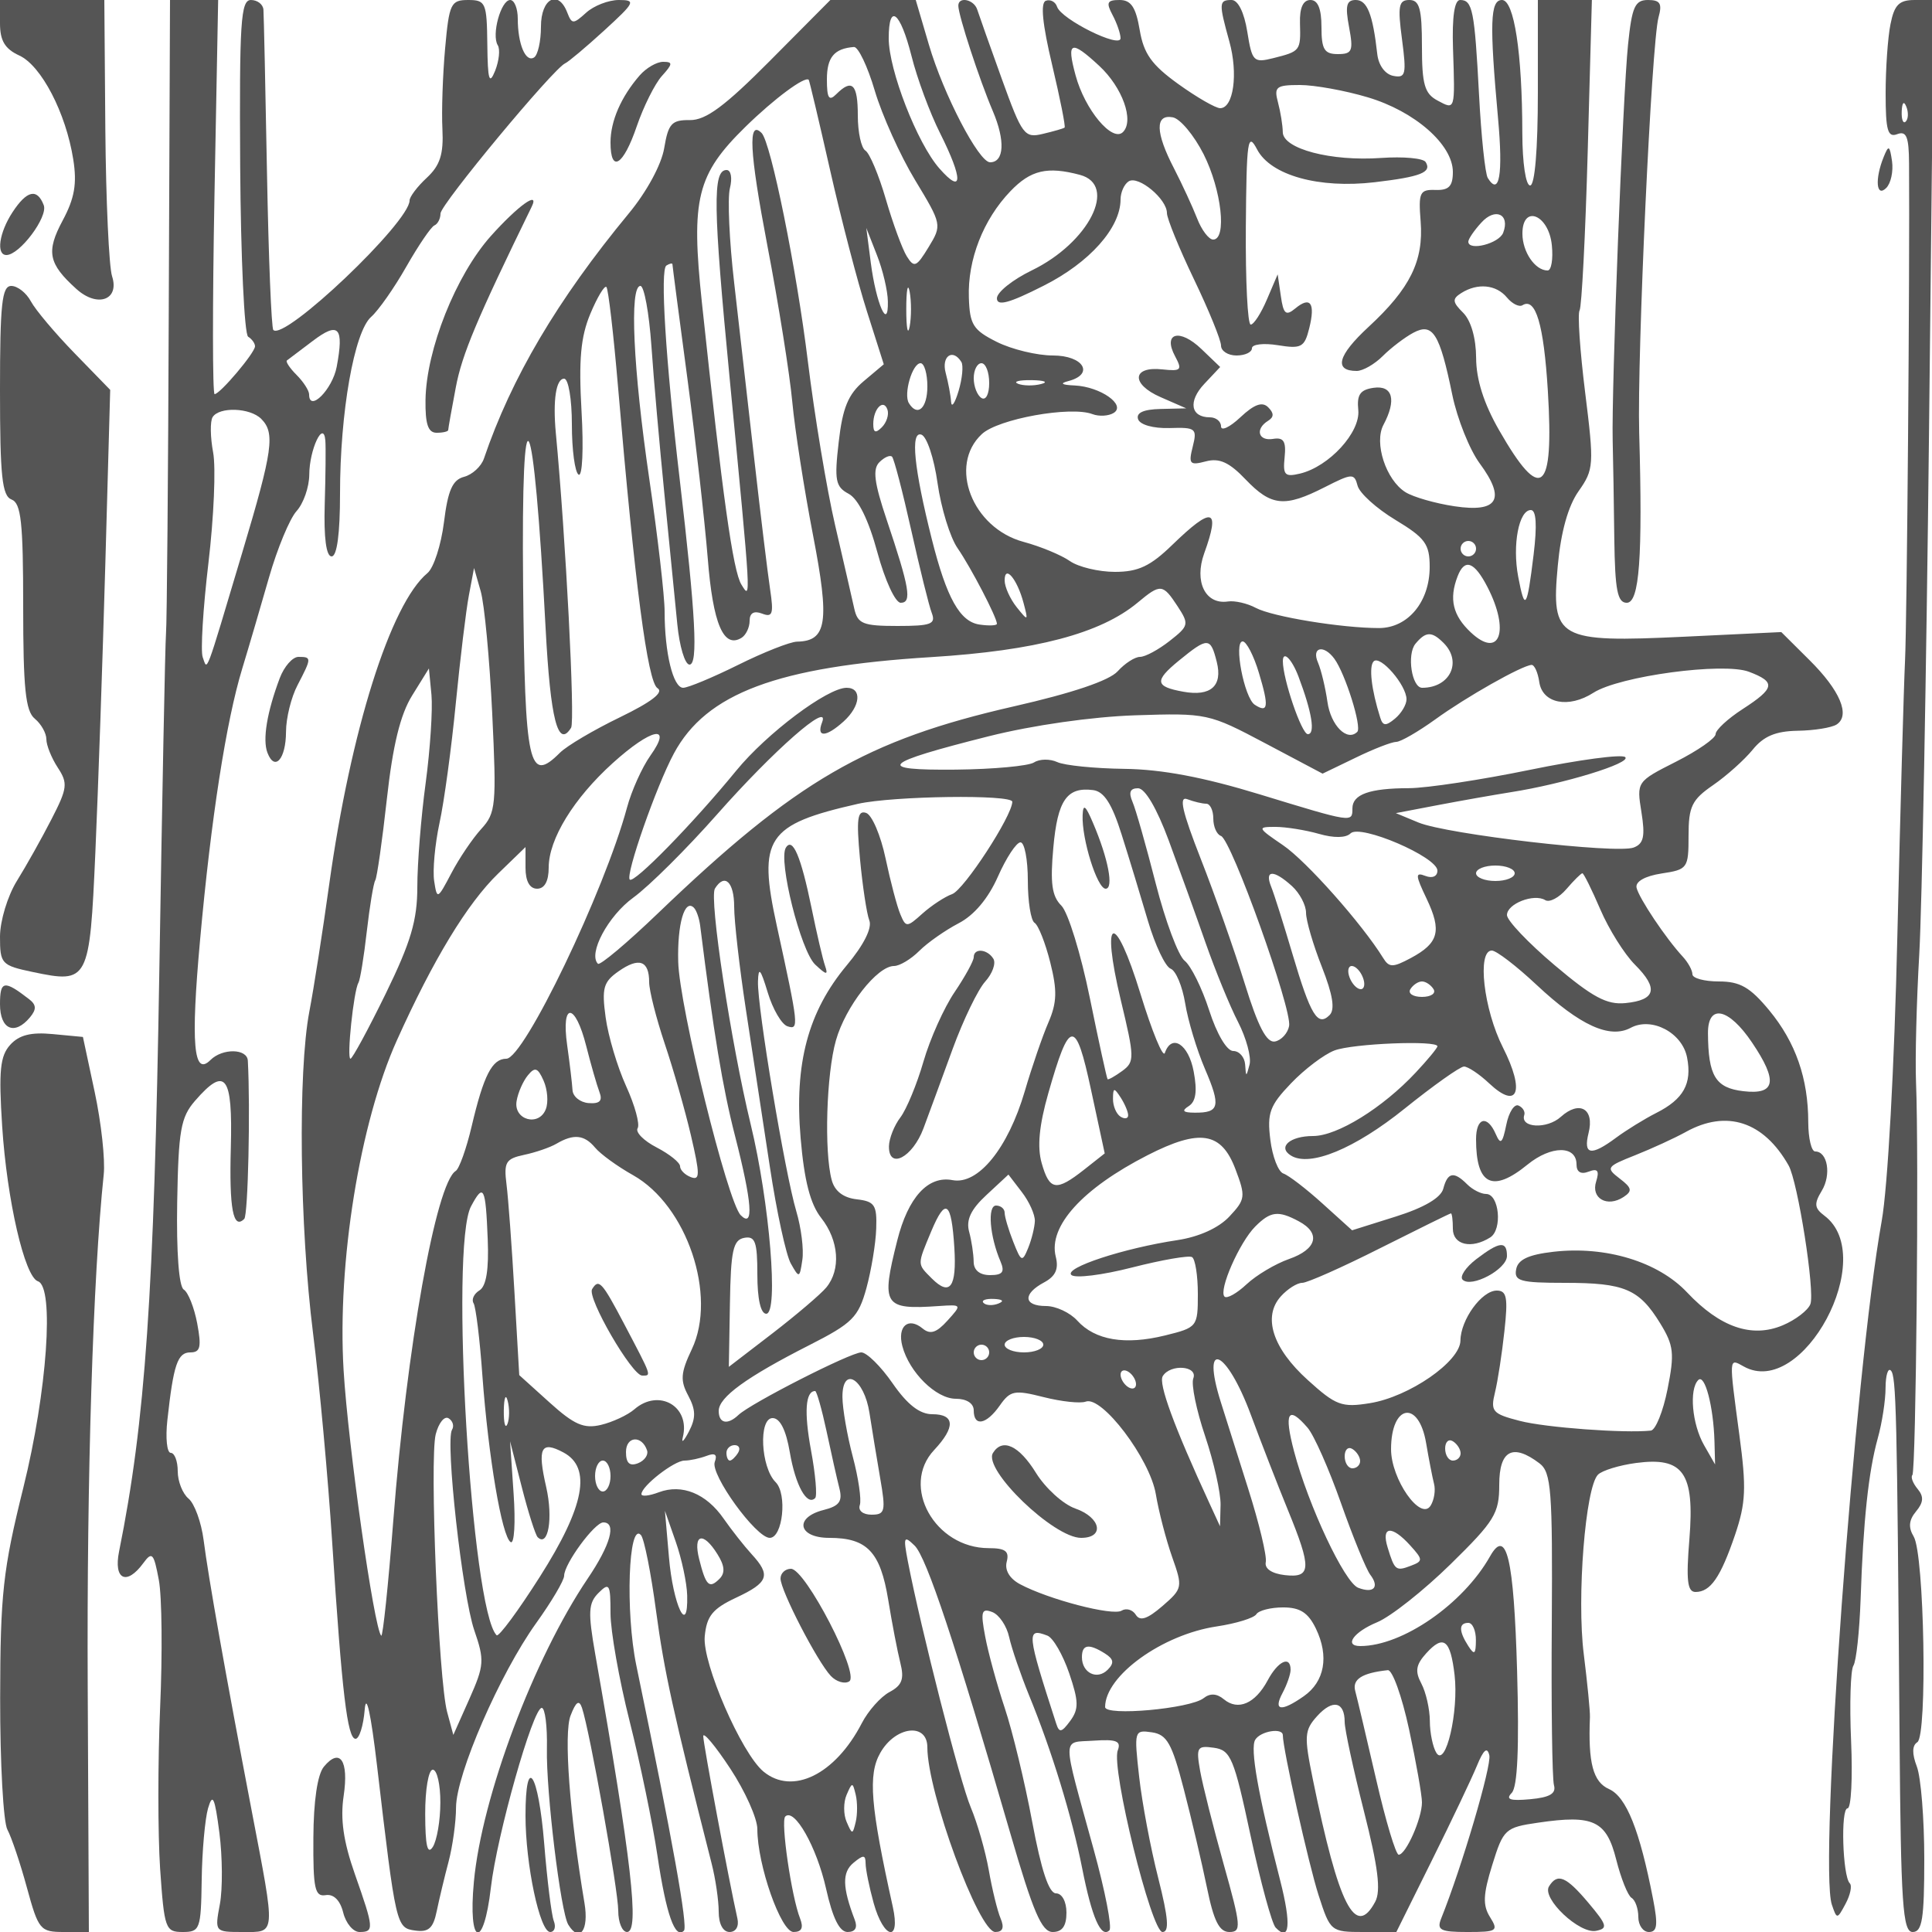 <svg xmlns="http://www.w3.org/2000/svg" version="1.0" width="250" height="250" viewBox="0 0 250 250" preserveAspectRatio="xMidYMid meet">
<g transform="translate(0,250) scale(0.01,-0.01)" fill="#555555" stroke="none">
<path d="M0 24698 c0 -225 64 -331 249 -416 285 -130 604 -743 699 -1345 50 -314 17 -503 -137 -790 -216 -404 -186 -558 176 -885 273 -248 563 -144 463 164 -40 123 -79 978 -87 1899 l-13 1675 -675 0 -675 0 0 -302z"/>
<path d="M2184 21025 c-8 -2186 -24 -4087 -36 -4225 -11 -137 -49 -2095 -86 -4350 -68 -4195 -182 -5848 -521 -7525 -74 -366 97 -448 314 -151 113 154 135 129 200 -217 41 -215 48 -960 17 -1655 -30 -695 -30 -1632 0 -2083 54 -778 68 -819 292 -819 224 0 237 35 246 675 5 371 43 788 82 925 60 204 87 145 147 -316 40 -312 43 -728 6 -925 -67 -358 -66 -359 294 -359 436 0 431 -68 117 1574 -342 1789 -558 3005 -621 3497 -30 231 -118 473 -195 537 -77 64 -140 223 -140 354 0 131 -41 238 -90 238 -50 0 -70 191 -44 425 79 719 132 875 297 875 130 0 146 69 89 375 -39 206 -117 403 -174 438 -63 39 -96 484 -85 1131 16 929 46 1099 231 1312 394 453 488 330 463 -604 -22 -794 30 -1069 174 -924 49 48 80 1433 46 2047 -9 158 -329 163 -484 8 -219 -219 -256 208 -134 1553 142 1573 338 2833 546 3514 84 275 239 805 346 1178 107 373 267 759 356 858 90 99 164 311 165 472 1 326 185 715 208 442 7 -82 3 -454 -8 -825 -13 -433 19 -675 89 -675 70 0 109 293 109 813 0 1051 184 2095 403 2287 94 83 299 375 455 650 157 275 320 515 363 533 44 19 79 88 79 154 0 117 1465 1882 1614 1944 41 18 269 209 505 425 399 365 413 394 189 394 -133 0 -324 -74 -423 -164 -167 -151 -185 -151 -244 0 -116 304 -341 186 -341 -180 0 -189 -40 -369 -90 -400 -109 -67 -210 175 -210 502 0 133 -44 242 -98 242 -120 0 -244 -451 -161 -585 33 -53 17 -202 -34 -331 -76 -188 -96 -121 -101 341 -6 540 -21 575 -248 575 -224 0 -246 -46 -298 -625 -31 -344 -47 -814 -35 -1046 16 -324 -30 -469 -202 -629 -123 -114 -223 -247 -223 -294 0 -282 -1619 -1821 -1763 -1676 -25 25 -62 939 -82 2032 -20 1094 -41 2044 -46 2113 -5 69 -78 125 -162 125 -132 0 -150 -284 -139 -2151 8 -1183 54 -2175 103 -2206 49 -30 89 -86 89 -124 0 -83 -453 -619 -523 -619 -27 0 -28 1148 -2 2550 l48 2550 -312 0 -311 0 -16 -3975z m2173 -771 c-55 -293 -357 -596 -357 -358 0 49 -73 163 -162 252 -89 89 -145 174 -125 188 20 15 171 128 335 253 335 254 405 177 309 -335z m-977 -674 c182 -182 151 -405 -242 -1719 -494 -1654 -451 -1539 -515 -1365 -29 80 4 628 74 1218 70 590 98 1234 61 1431 -37 197 -40 403 -7 457 85 137 484 123 629 -22z"/>
<path d="M9971 24221 c-592 -596 -838 -778 -1045 -775 -234 3 -278 -45 -331 -361 -35 -214 -226 -567 -461 -850 -920 -1114 -1517 -2124 -1872 -3169 -35 -102 -150 -208 -257 -236 -149 -39 -209 -173 -260 -587 -37 -295 -133 -592 -214 -659 -477 -396 -994 -2036 -1272 -4034 -84 -605 -199 -1342 -256 -1639 -149 -780 -126 -2783 48 -4165 83 -658 194 -1871 247 -2696 127 -1958 197 -2550 303 -2550 48 0 101 169 118 375 19 232 80 -45 160 -725 244 -2079 248 -2097 492 -2131 174 -25 235 29 280 250 32 154 101 444 154 643 52 198 96 513 96 700 2 431 567 1730 1037 2385 199 277 362 553 362 613 0 153 394 690 507 690 174 0 94 -289 -203 -728 -699 -1036 -1370 -2823 -1472 -3923 -78 -827 125 -895 220 -74 78 677 544 2325 658 2325 43 0 73 -236 67 -525 -12 -553 178 -2122 277 -2281 146 -237 269 -73 209 281 -192 1144 -270 2194 -180 2425 70 182 111 209 148 100 101 -302 469 -2358 469 -2625 0 -151 52 -275 114 -275 164 0 59 919 -411 3592 -96 548 -90 664 42 796 140 140 155 114 155 -263 0 -229 111 -858 247 -1396 136 -538 298 -1321 360 -1739 113 -760 228 -1088 343 -973 54 53 -146 1167 -616 3433 -143 691 -102 1868 60 1686 42 -47 130 -491 196 -986 105 -780 219 -1300 718 -3262 51 -198 92 -480 92 -625 0 -159 55 -263 141 -263 82 0 124 73 101 175 -110 491 -442 2261 -442 2359 0 61 158 -128 350 -420 192 -292 350 -644 350 -782 0 -464 305 -1332 468 -1332 106 0 132 54 85 175 -112 284 -253 1258 -192 1319 118 117 407 -393 528 -932 86 -384 174 -562 279 -562 99 0 132 56 92 159 -160 419 -165 613 -16 736 129 107 156 105 157 -8 0 -75 47 -306 104 -512 131 -470 351 -514 248 -50 -290 1309 -323 1711 -162 1993 196 346 609 395 609 72 0 -582 665 -2390 879 -2390 97 0 119 56 69 175 -41 96 -110 378 -153 625 -44 248 -149 613 -233 812 -139 327 -645 2308 -815 3188 -60 315 -51 335 88 200 154 -149 529 -1276 1239 -3725 295 -1017 406 -1275 548 -1275 123 0 178 77 178 250 0 144 -58 250 -135 250 -92 0 -191 299 -308 925 -95 509 -255 1173 -356 1475 -101 303 -215 719 -253 926 -61 322 -47 367 92 314 89 -34 188 -181 219 -326 32 -145 148 -483 257 -751 294 -716 555 -1569 688 -2241 125 -635 244 -907 352 -800 36 37 -55 508 -204 1047 -417 1515 -417 1377 2 1407 293 20 356 -5 310 -126 -88 -228 435 -2350 579 -2350 90 0 76 179 -55 697 -98 383 -209 972 -247 1309 -67 599 -64 611 164 578 196 -29 260 -143 413 -734 100 -385 235 -959 300 -1275 88 -433 160 -575 290 -575 158 0 152 74 -73 875 -135 481 -272 1025 -305 1209 -54 307 -40 331 179 300 217 -31 259 -132 473 -1134 130 -605 276 -1142 325 -1193 182 -190 204 41 59 609 -287 1118 -392 1711 -323 1822 69 113 357 159 357 58 0 -177 334 -1672 463 -2071 151 -468 159 -475 580 -475 l426 0 459 925 c253 509 515 1060 583 1225 86 210 134 251 161 137 31 -134 -355 -1445 -623 -2112 -60 -150 -11 -175 341 -175 382 0 403 14 291 193 -96 153 -90 293 29 675 144 464 167 485 595 547 715 105 882 26 1009 -478 61 -242 150 -465 198 -495 49 -29 88 -141 88 -248 0 -107 62 -194 137 -194 108 0 119 91 54 425 -173 893 -346 1324 -569 1424 -208 92 -273 339 -248 932 3 72 -33 439 -80 816 -92 732 21 2158 184 2321 54 54 275 122 492 151 613 82 760 -127 691 -984 -44 -536 -26 -685 79 -685 194 0 324 188 512 740 139 411 148 607 56 1288 -137 1023 -139 999 56 890 762 -426 1751 1421 1044 1951 -130 98 -136 154 -35 321 127 207 77 510 -84 510 -49 0 -89 169 -90 375 0 570 -163 1036 -504 1450 -248 300 -378 375 -652 375 -189 0 -343 42 -343 93 0 51 -56 153 -125 228 -219 236 -569 760 -598 893 -16 79 109 150 323 183 338 51 350 67 350 489 0 378 43 466 318 655 174 120 404 326 511 457 141 175 297 241 582 246 214 3 441 40 505 81 181 118 44 442 -353 835 l-363 361 -1254 -60 c-1643 -78 -1726 -31 -1638 921 40 435 134 771 269 962 198 281 202 339 85 1277 -67 539 -100 1018 -72 1063 27 44 75 966 105 2048 l54 1968 -349 0 -350 0 0 -1200 c0 -733 -39 -1200 -100 -1200 -57 0 -100 292 -101 675 -1 1040 -106 1725 -263 1725 -153 0 -163 -297 -51 -1533 66 -725 17 -1012 -133 -770 -34 55 -85 539 -113 1076 -58 1094 -84 1227 -245 1227 -73 0 -105 -217 -92 -625 27 -812 31 -800 -202 -675 -166 89 -200 209 -200 704 0 484 -31 596 -163 596 -138 0 -152 -78 -95 -508 60 -455 48 -505 -112 -474 -106 20 -192 137 -208 283 -58 517 -131 699 -278 699 -121 0 -139 -74 -87 -350 58 -310 41 -350 -146 -350 -174 0 -211 61 -211 350 0 237 -46 350 -143 350 -95 0 -141 -102 -135 -301 10 -357 5 -363 -344 -451 -257 -64 -276 -45 -338 342 -40 249 -119 410 -203 410 -165 0 -167 -39 -29 -537 116 -416 54 -863 -119 -863 -58 0 -302 140 -541 312 -345 248 -448 392 -500 700 -50 295 -112 388 -260 388 -162 0 -177 -33 -92 -193 57 -107 104 -243 104 -302 0 -136 -766 244 -821 407 -21 65 -87 100 -146 78 -71 -27 -44 -300 82 -830 103 -435 176 -800 161 -811 -14 -12 -140 -48 -280 -81 -239 -58 -269 -18 -532 710 -153 425 -296 828 -318 897 -42 134 -247 175 -245 50 2 -129 273 -957 446 -1362 163 -382 148 -663 -35 -663 -146 0 -603 878 -792 1522 l-170 578 -552 0 -553 0 -774 -779z m1824 54 c72 -289 238 -737 369 -997 301 -601 297 -805 -8 -458 -287 325 -656 1274 -656 1684 0 464 149 348 295 -229z m-475 -450 c94 -316 328 -836 521 -1155 347 -574 349 -582 175 -868 -157 -258 -187 -271 -282 -119 -58 93 -180 425 -271 738 -91 313 -210 596 -264 630 -55 33 -99 238 -99 455 0 408 -74 480 -280 274 -93 -93 -120 -51 -120 192 0 287 94 400 350 420 55 4 177 -251 270 -567z m2905 322 c299 -278 454 -708 306 -856 -137 -137 -493 289 -613 734 -120 441 -62 464 307 122z m-3484 -1347 c143 -632 358 -1457 478 -1832 l217 -682 -259 -218 c-201 -169 -274 -345 -324 -786 -58 -499 -42 -581 129 -672 124 -67 258 -339 371 -757 99 -364 232 -653 302 -653 148 0 115 192 -182 1076 -161 479 -183 654 -94 743 65 65 139 97 164 71 26 -26 137 -453 248 -950 111 -497 230 -980 266 -1072 55 -144 -9 -168 -444 -168 -447 0 -515 28 -559 225 -27 124 -139 608 -247 1075 -109 468 -267 1422 -353 2121 -146 1196 -479 2837 -599 2958 -179 179 -158 -237 74 -1454 145 -756 290 -1667 323 -2025 33 -357 154 -1133 268 -1723 218 -1128 181 -1373 -207 -1380 -90 -2 -432 -137 -760 -300 -329 -163 -650 -297 -713 -297 -130 0 -240 450 -240 987 0 200 -89 971 -198 1713 -210 1433 -259 2500 -115 2500 48 0 112 -349 142 -775 29 -426 106 -1292 169 -1925 63 -632 138 -1386 166 -1675 28 -289 99 -525 158 -525 113 0 80 636 -127 2400 -183 1555 -255 2713 -172 2764 42 26 77 34 78 17 0 -17 87 -683 194 -1481 106 -797 224 -1843 263 -2324 67 -850 205 -1173 438 -1029 57 36 104 134 104 220 0 101 56 133 161 93 136 -53 152 -4 104 314 -31 207 -123 961 -204 1676 -81 715 -198 1745 -261 2290 -63 544 -88 1095 -55 1225 33 131 14 235 -43 235 -182 0 -175 -472 40 -2700 280 -2906 278 -2870 152 -2665 -109 175 -244 1138 -511 3644 -144 1352 -67 1663 565 2282 370 362 769 658 817 606 8 -9 133 -534 276 -1167z m6957 941 c610 -181 1102 -613 1102 -966 0 -185 -52 -239 -225 -233 -203 7 -222 -32 -192 -407 40 -511 -136 -868 -675 -1366 -398 -368 -452 -569 -152 -569 79 0 231 87 336 192 106 106 284 242 396 302 252 135 341 -6 505 -805 64 -309 223 -707 354 -885 342 -464 239 -640 -326 -555 -248 37 -533 119 -634 182 -253 158 -410 639 -285 872 171 321 120 514 -127 479 -175 -25 -219 -89 -199 -288 29 -288 -377 -731 -753 -822 -198 -47 -224 -20 -200 212 21 206 -13 259 -148 237 -193 -33 -238 128 -66 234 77 48 78 98 1 175 -76 76 -180 39 -359 -129 -138 -130 -251 -183 -251 -118 0 64 -65 117 -144 117 -250 0 -285 207 -72 433 l205 218 -242 232 c-283 272 -505 211 -341 -94 95 -177 78 -195 -164 -169 -395 44 -411 -190 -24 -359 l332 -145 -333 -8 c-221 -5 -319 -50 -290 -133 25 -72 197 -120 407 -114 340 11 359 -5 300 -240 -57 -226 -39 -246 170 -191 175 46 303 -12 515 -235 332 -346 504 -363 1021 -100 358 182 384 183 427 20 25 -96 245 -295 489 -442 386 -233 444 -313 444 -609 0 -452 -282 -791 -657 -791 -483 0 -1379 147 -1593 261 -110 59 -272 96 -360 83 -292 -44 -440 255 -308 622 213 588 109 616 -412 111 -284 -276 -441 -350 -743 -350 -210 0 -473 63 -583 140 -110 77 -379 189 -599 248 -665 179 -978 987 -540 1395 211 197 1150 366 1432 258 84 -32 207 -25 273 15 167 103 -170 340 -504 356 -170 7 -197 27 -81 57 341 89 195 331 -200 331 -206 0 -532 79 -725 175 -308 154 -352 223 -363 575 -17 489 186 1009 537 1375 263 275 478 325 901 212 493 -132 116 -878 -626 -1237 -247 -120 -449 -282 -449 -360 0 -106 157 -64 603 162 596 300 996 749 997 1117 0 93 48 199 106 235 126 77 494 -229 494 -411 0 -70 157 -455 350 -857 193 -402 350 -788 350 -858 0 -70 90 -128 200 -128 110 0 200 42 200 94 0 51 151 69 336 39 303 -49 344 -27 405 218 82 327 16 421 -181 257 -121 -100 -153 -72 -186 161 l-41 281 -139 -325 c-76 -179 -170 -325 -210 -325 -40 0 -68 568 -63 1263 9 1128 24 1235 146 1003 176 -335 799 -509 1522 -424 595 70 742 128 659 261 -31 50 -290 73 -577 53 -648 -46 -1271 118 -1272 335 -1 87 -29 260 -62 384 -54 201 -24 225 283 225 189 0 584 -71 878 -159z m-2123 -737 c232 -460 304 -1104 123 -1104 -56 0 -150 124 -208 275 -59 151 -193 441 -298 645 -242 466 -248 705 -17 662 96 -17 276 -233 400 -478z m3876 -1016 c-54 -140 -451 -241 -451 -115 0 34 75 145 168 246 180 200 375 109 283 -131z m630 -164 c18 -178 -7 -324 -55 -324 -162 0 -326 240 -326 477 0 384 343 246 381 -153z m-8592 -724 c8 -392 -152 -32 -221 500 l-58 450 137 -350 c76 -192 140 -462 142 -600z m282 -325 c-24 -124 -44 -22 -44 225 0 248 20 349 44 225 23 -124 23 -326 0 -450z m-3774 -779 c218 -2560 383 -3822 511 -3901 86 -53 -77 -178 -487 -377 -339 -164 -687 -370 -775 -458 -404 -404 -454 -178 -477 2172 -27 2715 135 2402 291 -560 62 -1180 160 -1563 330 -1289 53 87 -69 2458 -198 3817 -39 423 3 700 108 700 55 0 100 -265 100 -594 0 -327 39 -618 87 -648 49 -30 66 333 38 819 -38 669 -11 964 114 1263 90 215 184 371 208 346 24 -24 92 -605 150 -1290z m11502 1155 c68 -82 158 -127 201 -101 171 106 276 -245 329 -1107 81 -1327 -85 -1462 -630 -511 -199 346 -297 657 -298 936 -1 255 -66 482 -167 584 -141 140 -145 180 -25 256 211 133 451 110 590 -57z m-7059 -835 c28 -46 12 -214 -36 -375 -48 -160 -91 -223 -97 -141 -5 83 -37 251 -70 375 -58 216 92 321 203 141z m-440 -316 c0 -283 -127 -399 -239 -217 -72 116 44 517 151 517 48 0 88 -135 88 -300z m800 44 c0 -145 -43 -229 -100 -194 -55 34 -100 149 -100 256 0 107 45 194 100 194 55 0 100 -115 100 -256z m673 -13 c-97 -26 -232 -24 -300 3 -68 28 12 49 177 47 165 -3 220 -25 123 -50z m-2062 -560 c-81 -81 -111 -70 -111 42 0 199 134 334 184 185 21 -64 -12 -166 -73 -227z m721 -724 c46 -323 162 -702 260 -842 172 -249 508 -895 508 -977 0 -23 -101 -28 -224 -10 -255 36 -427 344 -619 1107 -230 915 -279 1399 -135 1351 71 -23 165 -307 210 -629z m7713 -922 c-86 -705 -113 -745 -200 -286 -77 411 9 861 164 861 70 0 82 -195 36 -575z m-745 75 c0 -55 -45 -100 -100 -100 -55 0 -100 45 -100 100 0 55 45 100 100 100 55 0 100 -45 100 -100z m147 -495 c294 -569 159 -939 -215 -588 -233 219 -284 432 -171 725 91 237 216 192 386 -137z m-12878 -1632 c57 -1193 48 -1293 -142 -1500 -112 -123 -286 -380 -387 -573 -179 -340 -185 -343 -222 -100 -21 138 10 475 69 750 60 275 155 973 211 1550 57 578 133 1208 170 1400 l66 350 86 -300 c48 -165 115 -875 149 -1577z m6875 1427 c64 -240 60 -242 -89 -56 -85 107 -155 262 -155 345 0 211 162 20 244 -289z m1993 -44 c152 -233 148 -254 -102 -450 -144 -113 -316 -206 -383 -206 -67 0 -197 -84 -290 -187 -109 -120 -585 -281 -1341 -453 -1915 -437 -2816 -960 -4604 -2675 -403 -387 -754 -682 -780 -656 -130 130 132 620 458 856 203 147 690 631 1083 1076 733 830 1468 1475 1360 1193 -78 -201 50 -196 279 11 219 199 240 435 38 435 -248 0 -1033 -589 -1428 -1072 -565 -690 -1323 -1465 -1378 -1410 -59 58 344 1211 571 1632 418 779 1340 1124 3330 1247 1353 84 2190 305 2671 705 296 247 325 245 516 -46z m3443 -476 c244 -244 84 -580 -277 -580 -135 0 -201 432 -87 570 134 161 211 163 364 10z m-2935 -246 c78 -310 -78 -449 -432 -385 -368 66 -379 140 -59 402 376 307 410 306 491 -17z m546 -144 c131 -435 119 -522 -54 -410 -137 88 -277 820 -157 820 48 0 144 -184 211 -410z m976 185 c141 -193 358 -883 296 -945 -131 -131 -343 82 -386 387 -26 183 -81 412 -122 508 -88 201 74 239 212 50z m-465 -229 c175 -463 221 -746 121 -746 -80 0 -323 712 -323 944 0 144 115 31 202 -198z m1398 -295 c0 -70 -67 -182 -149 -250 -119 -99 -157 -96 -191 13 -115 363 -149 663 -85 728 85 85 425 -308 425 -491z m1718 224 c40 -278 379 -346 701 -139 338 216 1682 397 2013 271 350 -133 337 -211 -83 -483 -192 -124 -349 -270 -349 -323 0 -54 -230 -214 -512 -357 -510 -258 -511 -260 -448 -654 50 -312 29 -408 -100 -457 -219 -85 -2415 171 -2784 323 l-294 122 544 104 c299 57 724 132 944 167 684 107 1565 377 1480 454 -44 40 -597 -34 -1230 -164 -632 -130 -1338 -237 -1567 -238 -513 -1 -733 -80 -733 -262 0 -186 4 -186 -1200 182 -726 222 -1266 324 -1750 330 -385 5 -777 44 -870 88 -94 43 -229 41 -300 -5 -72 -46 -527 -88 -1013 -93 -1057 -10 -966 81 428 432 570 143 1334 252 1895 271 928 30 951 25 1682 -362 l742 -393 425 205 c233 114 471 206 528 206 56 0 283 131 504 290 401 291 1119 697 1247 706 37 2 82 -97 100 -221z m-14410 -1307 c-60 -440 -108 -1045 -108 -1344 0 -433 -83 -714 -410 -1384 -226 -462 -431 -840 -455 -840 -51 0 41 880 103 983 22 37 71 335 108 663 38 329 87 627 110 663 22 36 90 510 150 1053 77 695 174 1092 327 1338 l217 350 33 -342 c17 -187 -16 -701 -75 -1140z m2909 356 c-108 -152 -245 -455 -304 -675 -292 -1082 -1333 -3249 -1561 -3249 -184 0 -294 -215 -449 -875 -68 -289 -161 -549 -206 -577 -255 -157 -634 -2280 -808 -4525 -65 -839 -136 -1510 -156 -1489 -93 93 -428 2458 -487 3435 -83 1391 209 3202 690 4270 470 1044 911 1771 1311 2158 l353 342 0 -269 c0 -173 54 -270 150 -270 97 0 150 97 150 275 1 368 323 893 828 1350 502 454 782 511 489 99z m6097 -1024 c96 -302 249 -806 341 -1119 93 -313 224 -590 293 -616 68 -26 152 -228 188 -448 35 -219 150 -602 256 -849 208 -485 188 -569 -134 -566 -151 1 -172 24 -76 85 93 59 112 193 64 448 -66 354 -285 494 -373 240 -23 -69 -165 275 -315 763 -333 1086 -520 1028 -255 -80 179 -745 180 -798 19 -916 -95 -69 -180 -117 -190 -107 -10 10 -114 484 -230 1053 -116 569 -281 1106 -368 1193 -123 122 -146 291 -104 752 55 614 176 787 516 743 141 -19 243 -178 368 -576z m609 -75 c137 -371 352 -968 477 -1325 125 -357 314 -819 421 -1026 106 -207 173 -455 148 -550 -43 -164 -46 -164 -57 1 -7 96 -76 175 -154 175 -83 0 -212 218 -311 525 -93 289 -236 578 -318 643 -82 65 -250 515 -374 1000 -124 485 -259 961 -301 1057 -52 122 -31 175 72 175 91 0 243 -260 397 -675z m-2024 500 c-2 -184 -626 -1141 -779 -1195 -93 -33 -265 -146 -382 -250 -203 -183 -216 -183 -288 -10 -42 99 -128 424 -191 723 -63 298 -176 563 -252 588 -112 37 -127 -75 -79 -594 33 -352 87 -711 121 -798 38 -98 -73 -319 -293 -581 -500 -600 -679 -1269 -596 -2236 47 -551 125 -853 266 -1032 230 -292 257 -669 66 -900 -73 -88 -387 -355 -697 -594 l-564 -433 14 818 c11 686 41 823 184 851 143 27 171 -50 171 -475 0 -315 43 -507 115 -507 162 0 44 1439 -201 2450 -256 1055 -540 2927 -463 3052 126 203 249 86 249 -236 0 -183 68 -780 151 -1325 84 -545 223 -1463 311 -2041 87 -577 209 -1140 271 -1250 108 -192 114 -191 149 46 21 135 -15 418 -78 630 -146 489 -506 2643 -496 2974 6 196 33 165 126 -142 65 -216 180 -413 255 -438 152 -50 147 -1 -137 1299 -249 1137 -133 1311 1048 1579 456 103 2000 124 1999 27z m2509 -25 c51 0 92 -86 92 -192 0 -105 44 -206 99 -225 134 -45 923 -2246 882 -2460 -18 -94 -101 -184 -183 -200 -108 -20 -218 190 -391 749 -133 428 -388 1153 -568 1611 -243 621 -288 819 -175 775 84 -32 194 -58 244 -58z m1458 -390 c194 -56 350 -54 410 6 124 124 1124 -305 1124 -482 0 -74 -65 -103 -154 -69 -135 52 -133 14 14 -294 199 -418 158 -574 -204 -768 -234 -125 -281 -125 -359 2 -272 440 -993 1253 -1295 1458 -332 226 -337 237 -100 237 137 0 391 -41 564 -90z m-3766 -604 c0 -272 39 -519 88 -548 48 -30 139 -260 202 -511 92 -365 87 -520 -23 -776 -77 -177 -215 -579 -307 -893 -217 -738 -603 -1212 -934 -1149 -317 61 -575 -221 -716 -782 -212 -841 -176 -897 540 -847 298 20 298 19 109 -190 -141 -156 -222 -182 -320 -101 -186 154 -330 29 -263 -227 89 -339 436 -682 692 -682 140 0 232 -60 232 -150 0 -216 164 -185 338 64 136 193 190 203 568 107 230 -58 474 -84 543 -58 209 81 829 -738 907 -1196 38 -228 134 -595 212 -816 138 -390 135 -407 -127 -634 -195 -168 -290 -199 -344 -112 -41 66 -124 90 -184 53 -115 -71 -947 146 -1315 343 -134 72 -200 182 -171 291 35 135 -17 175 -233 175 -698 0 -1145 803 -706 1270 277 296 269 463 -24 463 -163 0 -323 124 -514 400 -152 220 -335 400 -405 400 -138 0 -1432 -659 -1590 -810 -140 -133 -255 -110 -255 53 0 177 360 438 1173 851 557 283 634 360 738 736 63 231 121 578 127 770 11 308 -20 354 -253 381 -173 20 -285 106 -323 250 -99 368 -69 1372 55 1807 124 438 534 962 752 962 72 0 219 88 326 195 107 107 336 267 508 357 202 104 385 322 510 605 108 244 239 443 292 443 52 0 95 -222 95 -494z m6300 94 c0 -55 -112 -100 -250 -100 -137 0 -250 45 -250 100 0 55 113 100 250 100 138 0 250 -45 250 -100z m-2883 -165 c101 -92 183 -247 183 -347 0 -99 92 -414 205 -700 142 -361 172 -551 100 -623 -154 -154 -245 -5 -479 785 -114 385 -238 779 -277 875 -89 220 30 225 268 10z m3991 -303 c110 -257 312 -579 449 -716 307 -307 269 -457 -124 -496 -240 -24 -425 75 -917 491 -339 286 -616 578 -616 648 0 147 351 283 496 193 54 -33 177 31 274 144 96 112 189 204 206 204 17 0 121 -210 232 -468z m-11648 -210 c174 -1388 291 -2097 450 -2716 223 -871 247 -1203 75 -1031 -170 170 -794 2697 -809 3279 -13 490 83 820 203 700 33 -33 69 -137 81 -232z m10824 -767 c561 -525 945 -700 1217 -555 272 146 669 -63 730 -386 65 -337 -46 -537 -398 -715 -156 -79 -390 -224 -521 -321 -324 -241 -427 -224 -356 61 79 313 -117 427 -359 209 -179 -162 -529 -144 -473 24 14 43 -19 98 -74 122 -55 25 -127 -88 -159 -250 -49 -240 -74 -262 -136 -119 -110 253 -255 215 -255 -67 0 -593 213 -698 667 -327 305 248 633 249 633 1 0 -98 56 -132 157 -93 117 45 141 13 97 -128 -70 -218 144 -339 355 -200 117 77 108 118 -51 239 -181 139 -171 154 200 301 216 86 511 221 657 302 527 292 1006 136 1329 -433 120 -211 344 -1636 282 -1796 -31 -80 -192 -204 -359 -274 -398 -167 -809 -26 -1235 425 -375 399 -1054 605 -1731 527 -323 -37 -459 -101 -482 -227 -29 -152 52 -175 630 -175 773 0 961 -80 1234 -524 176 -287 187 -389 95 -851 -57 -289 -155 -530 -216 -537 -340 -36 -1365 39 -1697 126 -353 91 -380 122 -320 368 36 147 91 504 122 793 48 434 31 525 -99 525 -194 0 -467 -376 -470 -647 -3 -272 -665 -729 -1172 -810 -363 -59 -440 -30 -802 298 -456 411 -588 820 -350 1084 86 96 211 175 277 175 65 0 520 202 1009 449 490 246 901 449 915 450 14 0 25 -89 25 -199 0 -210 241 -266 484 -112 160 102 116 562 -54 562 -66 0 -176 56 -245 125 -172 172 -253 157 -309 -57 -31 -117 -248 -245 -614 -360 l-566 -178 -384 347 c-211 191 -438 365 -504 387 -67 22 -143 219 -170 438 -43 345 -8 442 268 730 174 182 427 374 562 425 236 90 1332 134 1332 54 0 -22 -126 -175 -281 -340 -427 -457 -1015 -821 -1327 -821 -301 0 -464 -144 -287 -253 245 -152 825 88 1469 606 372 299 718 545 770 546 51 0 198 -97 326 -218 372 -349 466 -105 178 464 -250 493 -337 1255 -144 1255 58 0 319 -200 580 -445z m-11484 36 c0 -109 91 -466 201 -795 111 -329 264 -864 340 -1190 118 -506 118 -584 -2 -538 -76 29 -139 92 -139 140 0 48 -136 157 -303 244 -167 86 -278 198 -246 249 31 51 -36 296 -149 544 -113 248 -232 648 -265 889 -52 380 -30 460 168 598 264 185 395 138 395 -141z m9236 59 c32 -82 19 -150 -28 -150 -48 0 -113 68 -144 150 -32 83 -19 150 28 150 48 0 113 -67 144 -150z m914 -150 c34 -55 -34 -100 -150 -100 -116 0 -184 45 -150 100 34 55 101 100 150 100 49 0 116 -45 150 -100z m-10964 -737 c61 -241 138 -508 171 -595 43 -113 4 -153 -141 -142 -110 9 -204 85 -208 170 -5 85 -36 345 -69 579 -80 564 104 555 247 -12z m15085 47 c338 -501 306 -679 -112 -630 -361 42 -455 197 -458 752 -1 383 269 325 570 -122z m-8646 -1648 c-359 -282 -445 -268 -546 88 -59 208 -33 485 85 900 277 972 354 979 554 47 l177 -822 -270 -213z m-6962 786 c-89 -233 -422 -140 -378 106 18 108 84 257 146 332 91 111 128 99 203 -70 50 -113 64 -278 29 -368z m7535 -79 c1 -44 -43 -53 -98 -19 -55 34 -99 138 -98 231 1 146 14 148 98 19 53 -82 98 -186 98 -231z m-6897 -420 c69 -83 289 -243 491 -356 697 -392 1090 -1557 760 -2252 -145 -306 -152 -404 -46 -601 98 -184 100 -288 9 -463 -65 -125 -101 -159 -80 -77 102 401 -309 639 -627 363 -87 -75 -281 -165 -431 -201 -222 -53 -347 2 -666 290 l-392 354 -62 1072 c-34 590 -80 1218 -103 1397 -36 286 -9 331 227 381 148 31 337 96 419 144 223 131 361 117 501 -51z m8285 -277 c135 -356 130 -392 -79 -615 -138 -147 -393 -262 -670 -304 -694 -104 -1471 -359 -1374 -451 48 -46 402 -2 787 97 385 98 734 159 775 134 41 -25 75 -239 75 -477 0 -425 -7 -434 -425 -537 -516 -127 -905 -62 -1135 192 -94 104 -277 189 -405 189 -291 0 -304 156 -26 305 150 80 193 174 152 335 -98 392 346 881 1189 1312 676 345 954 301 1136 -180z m-2595 -672 c-3 -82 -42 -240 -87 -350 -76 -186 -90 -180 -193 82 -61 154 -111 323 -111 375 0 51 -50 93 -111 93 -114 0 -83 -397 58 -725 57 -135 26 -175 -136 -175 -134 0 -212 64 -212 175 -1 96 -27 271 -59 388 -41 152 24 289 226 475 l283 263 173 -226 c96 -124 171 -292 169 -375z m-7080 -236 c16 -391 -19 -607 -106 -661 -72 -44 -107 -119 -77 -167 29 -47 81 -468 114 -936 77 -1048 252 -2085 366 -2155 47 -29 64 253 38 626 l-46 679 152 -594 c83 -326 176 -617 205 -647 137 -136 202 247 111 647 -117 510 -69 605 223 449 368 -197 274 -697 -304 -1606 -282 -444 -534 -785 -561 -759 -327 328 -608 5033 -331 5550 163 305 189 254 216 -426z m6038 -108 c32 -513 -56 -634 -291 -400 -192 193 -192 169 -7 613 185 441 260 387 298 -213z m4458 340 c288 -154 234 -362 -128 -488 -176 -62 -423 -209 -549 -327 -126 -118 -255 -190 -285 -159 -80 80 194 703 398 907 198 198 297 210 564 67z m-3888 -1064 c-72 -29 -159 -26 -192 8 -33 33 26 56 131 52 117 -5 141 -28 61 -60z m581 -532 c0 -55 -112 -100 -250 -100 -137 0 -250 45 -250 100 0 55 113 100 250 100 138 0 250 -45 250 -100z m-700 -100 c0 -55 -45 -100 -100 -100 -55 0 -100 45 -100 100 0 55 45 100 100 100 55 0 100 -45 100 -100z m3386 -808 c131 -353 345 -904 476 -1224 314 -766 308 -889 -37 -850 -170 20 -264 84 -246 169 16 76 -86 503 -228 950 -141 447 -300 951 -354 1120 -262 830 73 687 389 -165z m-1486 396 c0 -55 -45 -72 -100 -38 -55 34 -100 107 -100 162 0 55 45 72 100 38 55 -34 100 -107 100 -162z m741 75 c-29 -75 40 -411 153 -746 113 -336 203 -736 200 -889 l-7 -278 -138 300 c-458 993 -662 1549 -603 1643 99 161 458 134 395 -30z m-4190 -448 c31 -201 93 -579 138 -840 75 -432 64 -475 -112 -475 -111 0 -176 53 -151 125 23 69 -18 350 -91 625 -73 275 -133 622 -134 772 -2 409 281 242 350 -207z m10934 -365 l8 -300 -143 250 c-155 271 -195 721 -75 842 85 86 197 -340 210 -792z m-15619 223 c-28 -68 -49 12 -47 177 3 165 25 220 50 123 26 -97 24 -232 -3 -300z m4130 -96 c61 -288 136 -620 166 -738 42 -167 -2 -227 -204 -278 -385 -97 -332 -361 73 -361 489 0 660 -180 762 -800 49 -302 120 -670 157 -817 53 -209 23 -291 -140 -378 -114 -61 -276 -243 -359 -404 -344 -664 -896 -935 -1272 -625 -285 236 -793 1405 -760 1749 25 264 101 358 406 501 420 197 453 289 200 564 -96 105 -258 311 -360 457 -226 327 -541 455 -840 343 -124 -47 -225 -58 -225 -24 0 104 424 434 557 434 70 0 198 28 286 61 109 42 142 17 106 -78 -62 -160 534 -983 711 -983 169 0 229 569 76 721 -193 193 -222 829 -39 829 96 0 174 -154 223 -443 73 -428 222 -698 328 -592 28 28 4 307 -54 619 -91 493 -72 766 54 766 19 0 86 -235 148 -523z m-4847 22 c-89 -145 133 -2143 288 -2595 134 -388 129 -455 -63 -887 l-208 -467 -80 296 c-112 414 -229 3268 -148 3594 38 147 112 241 167 207 54 -33 74 -100 44 -148z m11071 26 c83 -96 277 -535 432 -975 155 -440 326 -857 379 -927 123 -161 45 -246 -156 -169 -177 68 -644 1061 -830 1765 -133 504 -78 600 175 306z m1534 -200 c35 -206 81 -442 102 -525 22 -82 2 -210 -44 -283 -129 -205 -512 341 -512 730 0 583 359 644 454 78z m-10081 -94 c19 -58 -34 -133 -119 -166 -108 -41 -154 3 -154 146 0 206 206 221 273 20z m10527 -37 c0 -52 -45 -94 -100 -94 -55 0 -100 70 -100 156 0 86 45 128 100 94 55 -34 100 -104 100 -156z m-9350 6 c-34 -55 -82 -100 -106 -100 -24 0 -44 45 -44 100 0 55 48 100 106 100 58 0 78 -45 44 -100z m8050 -106 c0 -52 -45 -94 -100 -94 -55 0 -100 70 -100 156 0 86 45 128 100 94 55 -34 100 -104 100 -156z m2321 -30 c152 -116 170 -347 159 -2072 -8 -1068 5 -2009 28 -2092 31 -109 -54 -159 -308 -182 -260 -24 -321 -3 -239 81 76 77 98 585 70 1582 -42 1455 -137 1858 -350 1480 -348 -617 -1134 -1161 -1679 -1161 -216 0 -87 182 218 308 176 73 603 411 950 751 571 560 630 656 630 1029 0 446 175 538 521 276z m-12021 -164 c0 -110 -45 -200 -100 -200 -55 0 -100 90 -100 200 0 110 45 200 100 200 55 0 100 -90 100 -200z m992 -1545 c14 -540 -183 -127 -236 496 l-52 599 140 -400 c77 -220 144 -533 148 -695z m9356 647 c166 -183 167 -203 11 -262 -196 -75 -212 -63 -303 235 -86 278 53 291 292 27z m-8964 -114 c94 -150 101 -243 26 -318 -133 -133 -176 -91 -263 255 -82 326 51 362 237 63z m7744 -963 c172 -357 113 -685 -157 -874 -294 -206 -399 -190 -275 42 57 107 104 242 104 300 0 189 -163 114 -297 -138 -161 -300 -383 -396 -566 -244 -91 76 -179 81 -262 15 -173 -137 -1275 -236 -1275 -115 0 404 739 938 1445 1043 252 38 482 109 512 158 30 48 186 88 346 88 220 0 325 -68 425 -275z m2070 -150 c-1 -182 -20 -196 -98 -75 -125 194 -125 300 0 300 55 0 99 -101 98 -225z m-5263 -426 c124 -365 126 -463 14 -617 -113 -153 -143 -158 -183 -32 -380 1173 -387 1240 -113 1135 74 -28 200 -247 282 -486z m4987 -23 c55 -473 -114 -1200 -235 -1009 -46 73 -85 260 -85 415 -1 154 -51 372 -110 483 -84 158 -71 243 63 391 224 247 313 179 367 -280z m-4523 277 c113 -72 121 -123 34 -210 -137 -137 -333 -41 -333 163 0 166 88 180 299 47z m3934 -980 c92 -428 167 -853 167 -946 0 -208 -208 -677 -301 -677 -37 0 -169 439 -292 975 -124 536 -245 1050 -270 1142 -42 153 87 235 421 271 59 7 183 -338 275 -765z m-833 94 c0 -94 112 -613 249 -1153 184 -726 222 -1031 146 -1173 -256 -478 -472 -54 -806 1580 -116 566 -111 639 55 823 201 222 356 188 356 -77z m-11702 -1042 c0 -234 -45 -492 -98 -575 -69 -106 -97 17 -98 425 -1 318 43 575 98 575 55 0 99 -191 98 -425z m5375 -250 c-40 -167 -46 -167 -118 0 -42 96 -42 254 0 350 72 167 78 167 118 0 23 -96 23 -254 0 -350z"/>
<path d="M14009 14450 c-12 -309 189 -950 298 -950 108 0 34 390 -163 850 -98 231 -129 254 -135 100z"/>
<path d="M10169 14031 c-101 -164 192 -1335 379 -1512 147 -138 171 -141 128 -16 -29 83 -108 421 -175 750 -137 667 -244 919 -332 778z"/>
<path d="M12600 12614 c0 -47 -111 -250 -247 -451 -136 -200 -318 -604 -403 -898 -85 -294 -220 -620 -299 -724 -80 -105 -146 -273 -148 -373 -5 -308 305 -147 447 232 72 193 242 656 378 1029 137 374 326 765 420 869 94 104 142 237 106 296 -79 127 -254 141 -254 20z"/>
<path d="M12849 6199 c-132 -214 786 -1099 1140 -1099 309 0 257 264 -75 380 -157 55 -385 262 -508 460 -219 355 -435 456 -557 259z"/>
<path d="M19101 8705 c-136 -105 -215 -224 -175 -264 112 -112 574 135 574 307 0 199 -96 189 -399 -43z"/>
<path d="M7662 8319 c-69 -111 516 -1119 648 -1119 122 0 130 -23 -237 675 -284 539 -325 584 -411 444z"/>
<path d="M10100 4574 c0 -155 475 -1074 651 -1261 72 -75 179 -107 238 -70 141 88 -568 1457 -754 1457 -74 0 -135 -57 -135 -126z"/>
<path d="M21067 24425 c-68 -660 -215 -4452 -199 -5125 6 -247 16 -821 21 -1275 9 -662 41 -825 161 -825 164 0 207 585 161 2200 -28 1003 160 5050 250 5375 50 179 22 225 -136 225 -169 0 -208 -88 -258 -575z"/>
<path d="M24463 24688 c-35 -172 -63 -576 -63 -897 0 -479 27 -574 150 -527 119 45 151 -33 153 -378 10 -1405 -27 -5930 -52 -6436 -16 -330 -61 -1927 -99 -3550 -39 -1710 -125 -3265 -203 -3700 -349 -1944 -815 -8342 -645 -8846 65 -192 69 -192 178 12 61 114 86 233 54 264 -93 94 -120 970 -29 970 47 0 67 392 46 872 -21 479 -7 918 30 975 37 57 78 441 93 853 34 1018 102 1656 222 2088 56 199 101 493 101 654 1 160 31 261 68 224 70 -70 81 -513 113 -4741 17 -2169 41 -2525 170 -2525 123 0 150 171 150 943 0 519 -43 1058 -96 1197 -64 167 -62 274 6 316 132 82 91 2433 -47 2661 -71 118 -63 213 30 325 98 117 103 193 20 292 -61 74 -91 154 -67 179 47 47 86 4163 47 5087 -12 303 7 1045 42 1650 35 605 92 3631 126 6725 l61 5625 -249 0 c-198 0 -261 -63 -310 -312z m197 -1261 c-33 -33 -56 26 -52 131 5 117 28 141 60 61 29 -72 26 -159 -8 -192z"/>
<path d="M8278 24025 c-241 -277 -378 -591 -378 -868 0 -404 166 -301 340 210 88 256 234 549 325 650 141 156 144 183 16 183 -83 0 -219 -79 -303 -175z"/>
<path d="M24374 22967 c-116 -287 -95 -528 34 -399 60 60 93 215 75 345 -31 209 -44 215 -109 54z"/>
<path d="M162 22254 c-173 -264 -215 -554 -79 -554 171 0 541 494 483 645 -85 222 -219 192 -404 -91z"/>
<path d="M6350 21944 c-451 -506 -834 -1466 -844 -2119 -4 -314 33 -425 144 -425 83 0 150 16 150 36 0 20 44 268 98 551 80 427 273 885 982 2338 106 217 -179 12 -530 -381z"/>
<path d="M0 19947 c0 -1111 27 -1364 150 -1411 123 -47 150 -297 150 -1384 0 -1058 30 -1353 150 -1452 83 -68 150 -188 150 -266 0 -77 66 -242 147 -366 134 -204 126 -267 -82 -671 -126 -246 -327 -604 -447 -797 -120 -194 -217 -515 -218 -719 0 -354 18 -373 425 -459 720 -151 735 -122 809 1548 36 814 94 2494 129 3733 l63 2252 -460 473 c-253 260 -508 563 -566 672 -59 110 -173 200 -254 200 -121 0 -146 -231 -146 -1353z"/>
<path d="M3620 16225 c-165 -438 -225 -797 -159 -966 94 -246 239 -81 240 272 0 175 67 448 150 605 183 351 183 364 11 364 -76 0 -185 -124 -242 -275z"/>
<path d="M0 12006 c0 -328 189 -410 389 -169 85 103 82 161 -13 234 -323 250 -376 241 -376 -65z"/>
<path d="M132 11480 c-131 -145 -150 -335 -104 -1053 62 -957 291 -1950 463 -2007 215 -72 119 -1429 -189 -2670 -264 -1064 -298 -1374 -300 -2726 -1 -840 41 -1605 94 -1700 52 -96 166 -433 252 -749 150 -549 172 -575 480 -575 l322 0 -15 3175 c-13 2717 68 5298 207 6625 21 193 -32 672 -116 1066 l-153 716 -391 37 c-281 27 -435 -12 -550 -139z"/>
<path d="M4191 2139 c-83 -100 -134 -444 -136 -924 -4 -654 19 -761 159 -738 103 17 187 -66 227 -225 34 -139 129 -252 211 -252 191 0 188 44 -60 749 -149 424 -190 713 -145 1013 68 457 -48 628 -256 377z"/>
<path d="M6800 1505 c0 -630 185 -1505 319 -1505 56 0 78 64 47 143 -30 79 -86 529 -124 1000 -75 923 -242 1173 -242 362z"/>
<path d="M20044 590 c-96 -155 393 -617 608 -575 157 31 145 73 -96 360 -291 346 -403 392 -512 215z"/>
</g>
</svg>